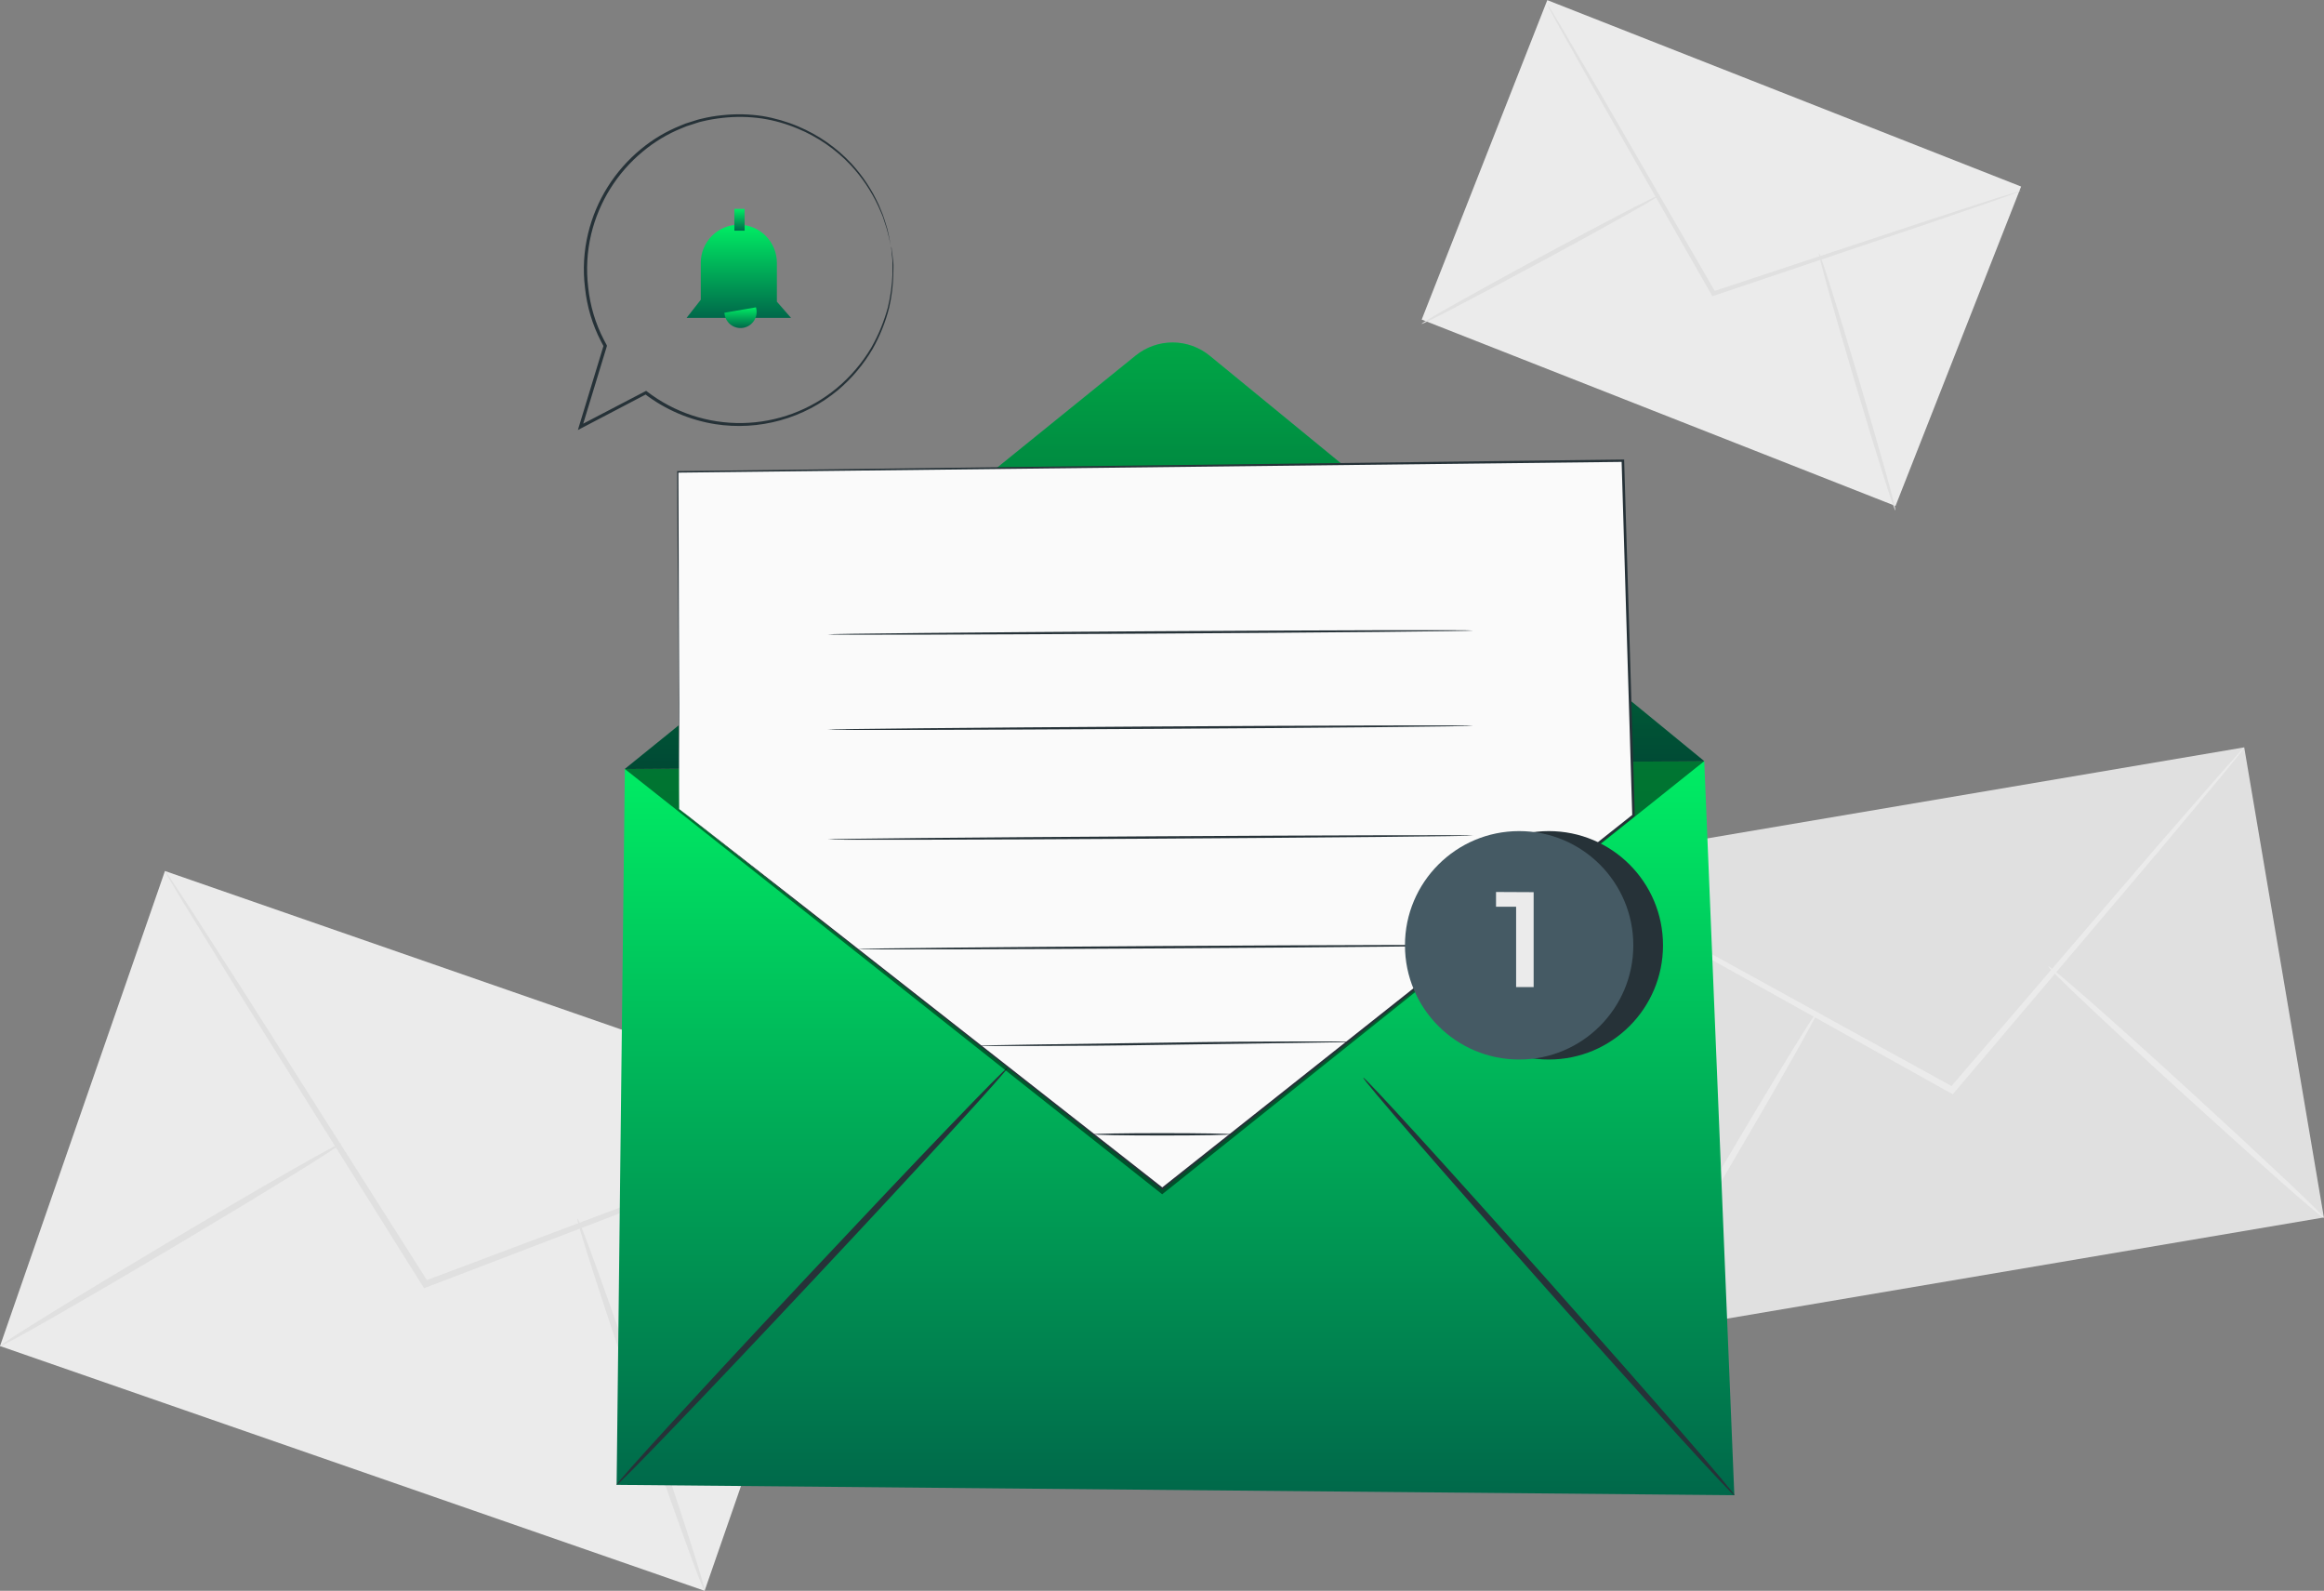 <svg width="14480" height="9909" viewBox="0 0 14480 9909" fill="none" xmlns="http://www.w3.org/2000/svg">
<rect x="0" y="0" width="14480" height="9909" fill="#808080" stroke="none"/>
<g clip-path="url(#clip0_48_2)">
<path d="M1027.69 5425.35L0.127 8384.42L4390.25 9908.93L5417.82 6949.86L1027.69 5425.35Z" fill="#EBEBEB"/>
<path d="M5417.53 6949.16C5400.22 6959.31 5381.99 6967.81 5363.07 6974.54L5203.69 7038.97L4614.04 7269.64L2658.64 8018.1L2642.39 8024.09L2633.26 8009.55L2610.74 7974.19L1483.91 6176.18L1146.32 5628.73L1056.51 5478.76C1045.39 5461.69 1035.85 5443.66 1027.99 5424.87C1041.46 5440.1 1053.4 5456.62 1063.64 5474.19L1160.29 5619.89L1509 6161.35L2646.66 7952.81C2654.08 7965.07 2661.78 7977.04 2668.9 7988.16L2643.53 7979.61L4603.49 7243.13L5197.99 7023.86L5360.22 6966.84C5378.7 6959.09 5397.9 6953.17 5417.53 6949.16Z" fill="#E0E0E0"/>
<path d="M0.109 8385.35C-5.878 8375.37 465.152 8084.54 1051.94 7735.54C1638.74 7386.55 2119.46 7111.97 2125.45 7121.95C2131.44 7131.93 1660.41 7422.76 1073.33 7771.75C486.252 8120.75 6.097 8393.9 0.109 8385.35Z" fill="#E0E0E0"/>
<path d="M3597.57 7590.13C3608.4 7586.42 3794.87 8103.36 4013.85 8742.33C4232.83 9381.3 4401.34 9904.51 4390.22 9908.21C4379.1 9911.92 4192.91 9394.98 3973.93 8756.01C3754.96 8117.04 3586.45 7593.83 3597.57 7590.13Z" fill="#E0E0E0"/>
<path d="M13982.9 4655.16L9638.77 5391.47L10135.1 8319.59L14479.2 7583.28L13982.9 4655.16Z" fill="#E0E0E0"/>
<path d="M13982.5 4656.45C13972.7 4672.76 13961.5 4688.13 13948.8 4702.35L13845.9 4828.66L13461 5289.43C13130.5 5679.2 12678.3 6212.67 12177.9 6803.46L12167.4 6816L12153.1 6808.02L12118.3 6788.92L10361.4 5808.65L9831.31 5507.55L9688.75 5424.01C9671.54 5415.16 9655.3 5404.55 9640.27 5392.36C9658.43 5399.02 9675.98 5407.22 9692.74 5416.88L9839.58 5494.15L10375.9 5783.84L12138.6 6753.28L12173.3 6772.38L12148.5 6776.94L13441.3 5270.61L13835.6 4818.11C13881 4767.65 13916.9 4727.16 13944.3 4696.36C13955.9 4682.07 13968.7 4668.72 13982.5 4656.45Z" fill="#EBEBEB"/>
<path d="M10134.7 8320.62C10125.3 8314.92 10383.9 7858.15 10712.4 7300.44C11040.8 6742.73 11315.1 6295.08 11324.5 6300.78C11333.9 6306.48 11075.3 6762.97 10746.9 7320.97C10418.4 7878.96 10144.1 8326.04 10134.7 8320.62Z" fill="#EBEBEB"/>
<path d="M12762.4 6018.79C12769.8 6010.8 13161.6 6354.38 13634.1 6786.64C14106.5 7218.89 14486.3 7575.87 14478.6 7584.99C14470.9 7594.12 14081.1 7248.83 13607 6817.14C13132.8 6385.46 12753.9 6027.63 12762.4 6018.79Z" fill="#EBEBEB"/>
<path d="M9640.62 0.8L8858.02 1990.6L11810.2 3151.72L12592.8 1161.92L9640.62 0.8Z" fill="#EBEBEB"/>
<path d="M12591.9 1188.44C12579.9 1195.13 12567.2 1200.39 12554 1204.12L12443.6 1244.04L12035.1 1385.18L10680.4 1841.38L10669.3 1845.09L10663.6 1834.83L10649.3 1810.31L9931.1 552.607C9841.29 393.221 9768.3 263.203 9716.12 169.966L9659.09 65.324C9651.85 53.377 9645.74 40.776 9640.84 27.688C9649.68 38.444 9657.51 49.993 9664.22 62.188C9679.62 88.135 9700.15 122.065 9726.1 164.264L9949.07 542.628C10136.1 865.678 10392.4 1307.63 10675.3 1797.19L10689.5 1822L10672.7 1815.44L12029.6 1367.22L12440.2 1233.49L12552.3 1200.13C12565.2 1195.19 12578.4 1191.28 12591.9 1188.44Z" fill="#E0E0E0"/>
<path d="M8857.31 2017.59C8853.32 2010.75 9182.64 1825.13 9592.66 1603.3C10002.7 1381.47 10338 1207.54 10341.7 1214.39C10345.4 1221.23 10016.6 1406.85 9606.34 1627.82C9196.04 1848.8 8861.02 2024.72 8857.31 2017.59Z" fill="#E0E0E0"/>
<path d="M11332.8 1575.36C11340.5 1573.08 11453.4 1930.34 11584.8 2373.72C11716.3 2817.09 11817.2 3177.21 11809.5 3179.49C11801.8 3181.77 11688.9 2824.79 11557.5 2381.13C11426 1937.47 11325.1 1577.64 11332.8 1575.36Z" fill="#E0E0E0"/>
<path d="M3893.24 4789.89L10618.5 4741.13L10805.9 9313.44L3841.92 9249L3893.24 4789.89Z" fill="url(#paint0_linear_48_2)"/>
<path d="M3892.96 4789.89L7076.12 2214.33C7141.52 2161.47 7223.15 2132.78 7307.24 2133.1C7391.33 2133.41 7472.74 2162.7 7537.74 2216.04L10618.5 4741.13" fill="url(#paint1_linear_48_2)"/>
<g opacity="0.3">
<path d="M3892.96 4789.89L7076.12 2214.33C7141.52 2161.47 7223.15 2132.78 7307.24 2133.1C7391.33 2133.41 7472.74 2162.7 7537.74 2216.04L10618.5 4741.13" fill="black"/>
</g>
<path d="M3841.92 9249C3833.65 9241.02 4371.97 8653.08 5044.59 7935.99C5717.2 7218.89 6268.92 6643.79 6277.48 6651.49C6286.03 6659.18 5747.43 7247.12 5074.81 7964.5C4402.19 8681.88 3850.47 9256.7 3841.92 9249Z" fill="#263238"/>
<path d="M10805.9 9313.44C10797.3 9321.13 10273 8745.18 9634.86 8027.23C8996.74 7309.27 8486.36 6720.77 8494.35 6713.07C8502.33 6705.37 9027.25 7281.33 9665.37 7999.57C10303.5 8717.8 10815 9305.74 10805.9 9313.44Z" fill="#263238"/>
<g opacity="0.5">
<path d="M10618.5 4741.13L7241.21 7439.01L3893.24 4789.89" fill="black"/>
</g>
<path d="M4231.69 5039.66L4221.42 2939.41L10110.2 2869.55L10176.6 5079.58L7240.93 7403.65L4231.69 5039.66Z" fill="#FAFAFA"/>
<path d="M4231.69 5039.66C4231.69 5039.66 4250.79 5053.92 4287 5082.14L4446.67 5206.46L5055.42 5681.77L7245.49 7398.81H7238.07L10172.9 5073.88L10170 5079.86C10157.5 4658.44 10144.1 4215.93 10130.4 3766C10121.6 3462.9 10112.4 3163.52 10103.6 2869.84L10111 2876.97L4222.28 2943.97L4226.84 2939.41C4229.12 3600.05 4231.12 4124.97 4232.26 4484.8C4232.26 4664.72 4232.26 4803.29 4232.26 4897.1V5003.45C4232.26 5027.4 4232.26 5039.66 4232.26 5039.66C4232.26 5039.66 4232.26 5027.68 4232.26 5004.02C4232.26 4980.35 4232.26 4944.71 4232.26 4898.24C4232.26 4804.43 4230.26 4666.14 4228.84 4486.51C4226.56 4126.11 4223.13 3600.91 4218.86 2939.41V2934.56H4223.42L10112.4 2862.43H10119.6V2869.84C10128.4 3163.24 10137.3 3462.62 10146.4 3765.71C10160.1 4215.93 10173.2 4658.16 10186 5079.86V5083.57L10183.2 5085.85L7246.34 7408.79L7242.64 7411.64L7238.93 7408.79L5050.29 5686.04L4445.25 5208.46L4285.58 5083C4249.65 5054.49 4231.69 5039.66 4231.69 5039.66Z" fill="#263238"/>
<path d="M9179.51 3927.38C9179.51 3931.37 8278.79 3940.21 7168.22 3946.76C6057.64 3953.32 5156.64 3955.89 5156.64 3951.61C5156.64 3947.34 6057.07 3938.78 7168.22 3931.94C8279.36 3925.1 9179.51 3923.1 9179.51 3927.38Z" fill="#263238"/>
<path d="M9179.51 4520.44C9179.51 4524.72 8278.79 4533.56 7168.22 4540.12C6057.64 4546.67 5156.64 4548.96 5156.64 4544.96C5156.64 4540.97 6057.07 4532.13 7168.22 4525.29C8279.36 4518.45 9179.51 4516.45 9179.51 4520.44Z" fill="#263238"/>
<path d="M9179.51 5204.46C9179.51 5208.45 8278.79 5217.29 7168.22 5224.14C6057.64 5230.98 5156.64 5232.98 5156.64 5228.7C5156.64 5224.42 6057.07 5215.87 7168.22 5209.31C8279.36 5202.75 9179.51 5200.19 9179.51 5204.46Z" fill="#263238"/>
<path d="M9179.51 5888.2C9179.51 5892.48 8320.42 5900.75 7260.6 5907.3C6200.78 5913.86 5341.69 5915.57 5341.4 5911.58C5341.12 5907.59 6200.49 5899.04 7260.6 5892.48C8320.7 5885.92 9179.51 5884.21 9179.51 5888.2Z" fill="#263238"/>
<path d="M8426.2 6488.39C8418.48 6489.7 8410.65 6490.27 8402.82 6490.1L8334.96 6492.1L8086.33 6496.09L7265.45 6507.78C6944.96 6513.2 6654.42 6514.91 6444.28 6515.19H6195.65H6127.79C6119.97 6515.34 6112.15 6514.86 6104.41 6513.77C6112.13 6512.46 6119.96 6511.89 6127.79 6512.06L6195.65 6510.35L6444.28 6506.07L7265.16 6494.38C7585.64 6488.96 7876.19 6487.25 8086.04 6486.97H8334.96H8402.82C8410.64 6486.95 8418.44 6487.42 8426.2 6488.39Z" fill="#263238"/>
<path d="M7668.05 7065.49C7668.05 7069.48 7476.16 7072.9 7240.36 7072.9C7004.55 7072.9 6812.66 7069.48 6812.66 7065.49C6812.66 7061.5 7004.84 7058.08 7240.36 7058.08C7475.87 7058.08 7668.05 7061.21 7668.05 7065.49Z" fill="#263238"/>
<path d="M9650.25 6599.59C10043.1 6599.59 10361.6 6281.09 10361.6 5888.2C10361.6 5495.31 10043.1 5176.81 9650.25 5176.81C9257.36 5176.81 8938.86 5495.31 8938.86 5888.2C8938.86 6281.09 9257.36 6599.59 9650.25 6599.59Z" fill="#263238"/>
<path d="M9465.21 6599.59C9858.1 6599.59 10176.6 6281.09 10176.6 5888.2C10176.6 5495.31 9858.1 5176.81 9465.21 5176.81C9072.31 5176.81 8753.81 5495.31 8753.81 5888.2C8753.81 6281.09 9072.31 6599.59 9465.21 6599.59Z" fill="#455A64"/>
<path d="M9555.59 5557.17V6148.52H9446.39V5648.12H9321.21V5556.03L9555.59 5557.17Z" fill="#EBEBEB"/>
<path d="M4277.88 1979.96H4928.54L4840.44 1879.02V1636.95C4840.44 1574.03 4815.44 1513.69 4770.95 1469.2C4726.47 1424.72 4666.13 1399.72 4603.21 1399.72C4572.07 1399.72 4541.24 1405.86 4512.47 1417.79C4483.7 1429.71 4457.57 1447.19 4435.57 1469.22C4413.56 1491.25 4396.11 1517.41 4384.22 1546.19C4372.33 1574.97 4366.23 1605.81 4366.27 1636.95V1867.05L4277.88 1979.96Z" fill="url(#paint2_linear_48_2)"/>
<path d="M4513.68 1948.02C4514.4 1962.19 4518.11 1976.04 4524.58 1988.67C4531.04 2001.29 4540.11 2012.41 4551.18 2021.27C4562.25 2030.14 4575.08 2036.56 4588.81 2040.11C4602.55 2043.65 4616.88 2044.25 4630.86 2041.86C4644.84 2039.46 4658.15 2034.13 4669.92 2026.22C4681.69 2018.3 4691.65 2007.98 4699.14 1995.93C4706.64 1983.89 4711.49 1970.39 4713.38 1956.33C4715.28 1942.27 4714.17 1927.98 4710.13 1914.38" fill="url(#paint3_linear_48_2)"/>
<path d="M4639.42 1301.07H4575.55V1436.79H4639.42V1301.07Z" fill="url(#paint4_linear_48_2)"/>
<path d="M5551.83 1534.87C5549.9 1529.29 5548.37 1523.57 5547.27 1517.76C5544.42 1505.5 5540.71 1489.25 5535.86 1467.58C5529.91 1440.31 5522.2 1413.45 5512.77 1387.18C5507.06 1371.78 5503.07 1354.39 5495.37 1336.99L5471.14 1281.68C5427.28 1188.24 5369.07 1102.23 5298.64 1026.77C5206.12 929.251 5094.11 852.308 4969.88 800.953C4899.14 771.174 4825.03 750.11 4749.2 738.225C4667.4 726.305 4584.41 724.963 4502.27 734.233C4459.06 738.78 4416.19 746.209 4373.97 756.473C4352.58 761.035 4331.77 769.304 4310.1 775.862C4288.34 781.9 4267.08 789.621 4246.52 798.957C4159.16 834.286 4077.86 883.062 4005.58 943.517C3845.17 1075.79 3732.09 1256.61 3683.39 1458.74C3657.75 1567.04 3651.47 1679.01 3664.85 1789.49C3676.6 1903.78 3709.77 2014.82 3762.65 2116.82L3779.19 2147.9L3781.19 2151.89V2156.16C3728.44 2327.24 3677.11 2498.32 3626.93 2661.7L3613.53 2649.44L4020.98 2437.02L4025.83 2434.45L4030.39 2437.87C4200.73 2569.23 4410.69 2638.76 4625.77 2635.03C4840.85 2631.3 5048.27 2554.53 5213.95 2417.34C5298.91 2346.31 5371.29 2261.49 5428.08 2166.43C5473.48 2087.04 5508.46 2002.14 5532.16 1913.81C5548.14 1846.72 5557.69 1778.27 5560.67 1709.37C5560.67 1680.86 5560.67 1656.34 5560.67 1634.38C5560.67 1612.43 5557.25 1595.03 5556.11 1579.92C5554.97 1564.81 5553.82 1554.83 5553.25 1546.56C5552.81 1542.77 5552.81 1538.95 5553.25 1535.16C5554.26 1538.79 5554.93 1542.52 5555.25 1546.28C5555.25 1554.64 5556.68 1565.76 5559.53 1579.64C5561.24 1594.75 5563.23 1612.71 5565.8 1634.38C5568.37 1656.05 5565.8 1681.43 5565.8 1709.66C5564.21 1779.15 5555.61 1848.31 5540.14 1916.09C5517.38 2005.77 5482.86 2092.06 5437.49 2172.7C5380.7 2269.83 5307.81 2356.61 5221.94 2429.32C5116.8 2517.08 4994.17 2581.45 4862.21 2618.12C4730.26 2654.8 4592 2662.95 4456.65 2642.02C4297.35 2616.72 4146.79 2552.36 4018.41 2454.69H4028.11L3621.23 2667.68L3600.7 2678.52L3607.54 2655.42L3761.51 2149.89V2158.16L3744.69 2126.51C3690.75 2022.27 3656.9 1908.81 3644.9 1792.06C3630.94 1678.99 3637.51 1564.34 3664.28 1453.61C3714.16 1247.53 3829.76 1063.27 3993.61 928.69C4067.57 867.498 4150.58 818.154 4239.67 782.42C4260.6 772.943 4282.24 765.125 4304.4 759.039C4326.35 752.767 4347.45 744.498 4369.4 739.936C4412.25 729.394 4455.8 721.961 4499.71 717.696C4583.21 708.502 4667.56 710.227 4750.62 722.828C4827.45 735.565 4902.49 757.388 4974.16 787.837C5099.73 840.709 5212.66 919.621 5305.48 1019.36C5375.93 1096.21 5433.68 1183.8 5476.56 1278.83C5484.82 1298.79 5492.81 1317.32 5499.94 1335.85C5507.06 1354.39 5511.34 1371.21 5516.76 1386.89C5526.01 1413.38 5533.16 1440.55 5538.14 1468.15C5542.13 1489.54 5545.56 1506.36 5547.84 1518.9C5549.52 1524.13 5550.85 1529.47 5551.83 1534.87Z" fill="#263238"/>
</g>
<defs>
<linearGradient id="paint0_linear_48_2" x1="7323.91" y1="4741.13" x2="7323.91" y2="9313.44" gradientUnits="userSpaceOnUse">
<stop stop-color="#00ED64"/>
<stop offset="1" stop-color="#00684A"/>
</linearGradient>
<linearGradient id="paint1_linear_48_2" x1="7255.73" y1="2133.1" x2="7255.73" y2="4789.89" gradientUnits="userSpaceOnUse">
<stop stop-color="#00ED64"/>
<stop offset="1" stop-color="#00684A"/>
</linearGradient>
<linearGradient id="paint2_linear_48_2" x1="4603.21" y1="1399.72" x2="4603.21" y2="1979.96" gradientUnits="userSpaceOnUse">
<stop stop-color="#00ED64"/>
<stop offset="1" stop-color="#00684A"/>
</linearGradient>
<linearGradient id="paint3_linear_48_2" x1="4613.98" y1="1914.38" x2="4613.98" y2="2043.3" gradientUnits="userSpaceOnUse">
<stop stop-color="#00ED64"/>
<stop offset="1" stop-color="#00684A"/>
</linearGradient>
<linearGradient id="paint4_linear_48_2" x1="4607.48" y1="1301.07" x2="4607.48" y2="1436.79" gradientUnits="userSpaceOnUse">
<stop stop-color="#00ED64"/>
<stop offset="1" stop-color="#00684A"/>
</linearGradient>
<clipPath id="clip0_48_2">
<rect width="14480" height="9909" fill="white"/>
</clipPath>
</defs>
</svg>
